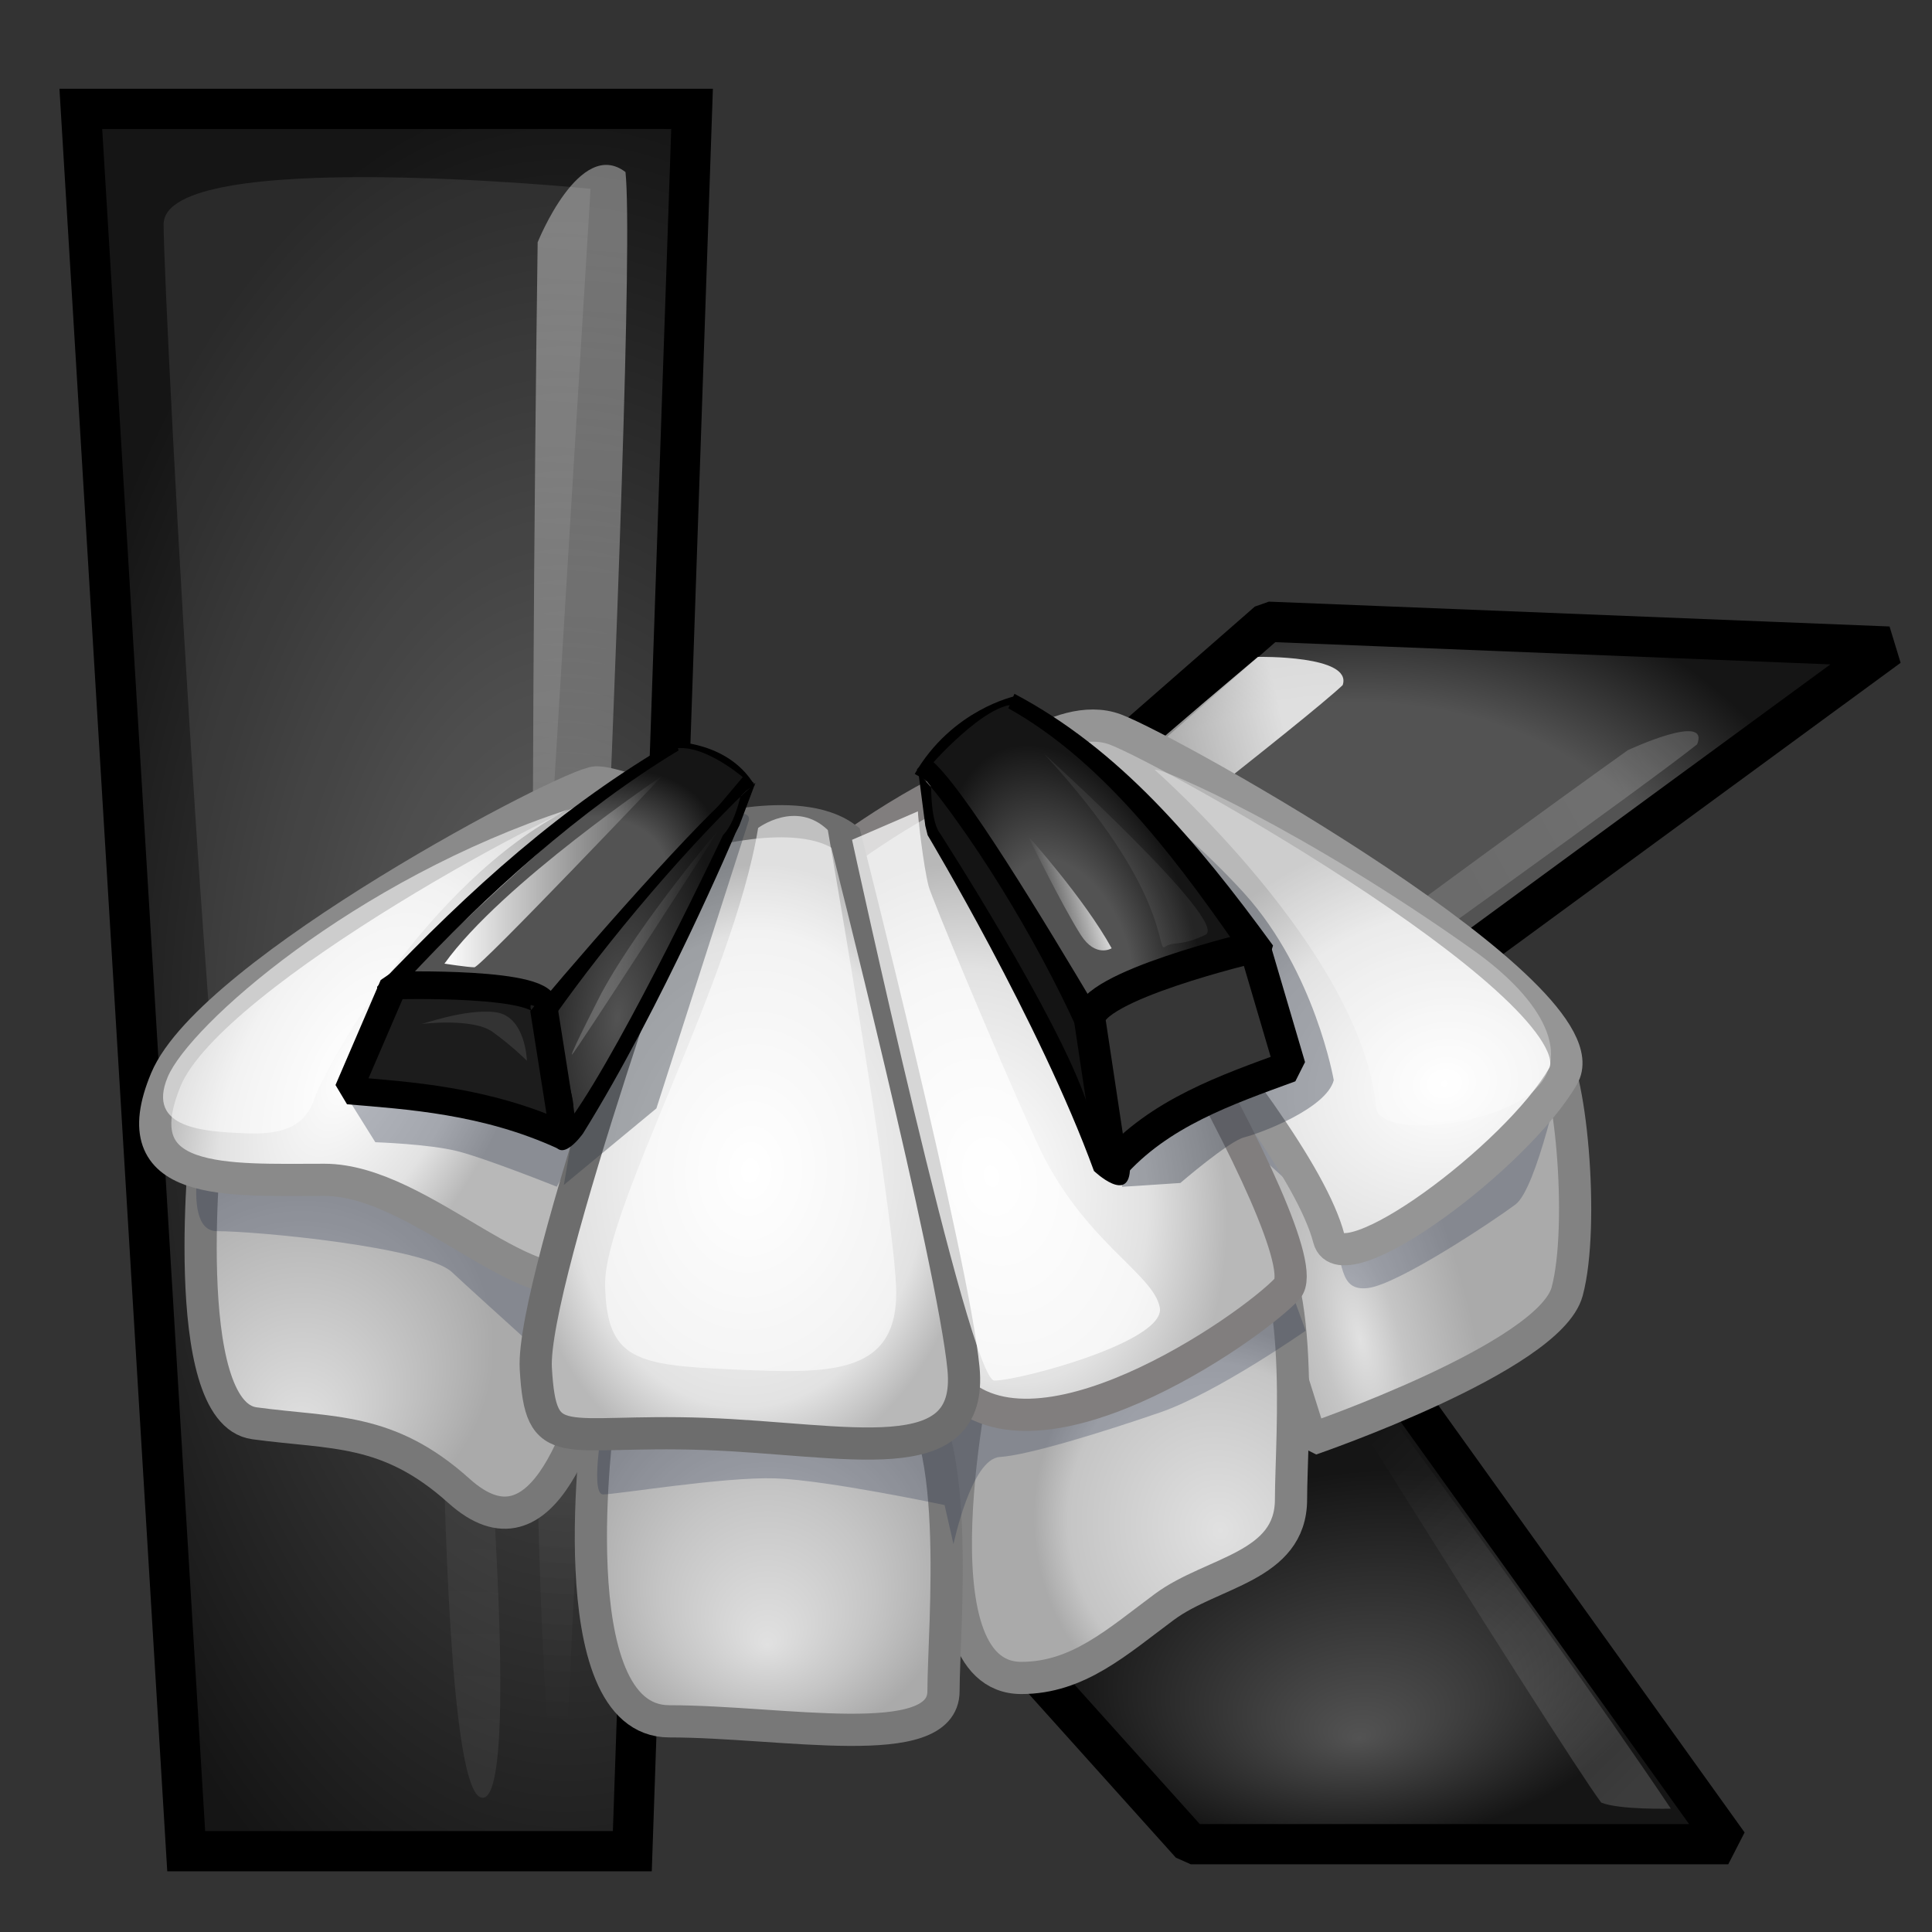 <?xml version="1.0" encoding="UTF-8" standalone="no"?>
<!-- Created with Inkscape (http://www.inkscape.org/) -->

<svg
   xmlns:dc="http://purl.org/dc/elements/1.1/"
   xmlns:cc="http://creativecommons.org/ns#"
   xmlns:rdf="http://www.w3.org/1999/02/22-rdf-syntax-ns#"
   xmlns:svg="http://www.w3.org/2000/svg"
   xmlns="http://www.w3.org/2000/svg"
   xmlns:xlink="http://www.w3.org/1999/xlink"
   xmlns:sodipodi="http://sodipodi.sourceforge.net/DTD/sodipodi-0.dtd"
   xmlns:inkscape="http://www.inkscape.org/namespaces/inkscape"
   id="svg2"
   version="1.1"
   inkscape:version="0.47pre4 "
   width="48"
   height="48"
   sodipodi:docname="svg-app-kmid2.svg"
   style="display:inline">
  <rect width="100%" height="100%" fill="#333333" stroke="none"/>
  <defs
     id="defs6">
    <linearGradient
       inkscape:collect="always"
       id="linearGradient4225">
      <stop
         style="stop-color:#202939;stop-opacity:1;"
         offset="0"
         id="stop4227" />
      <stop
         style="stop-color:#202939;stop-opacity:0;"
         offset="1"
         id="stop4229" />
    </linearGradient>
    <linearGradient
       inkscape:collect="always"
       id="linearGradient4133">
      <stop
         style="stop-color:#ffffff;stop-opacity:1"
         offset="0"
         id="stop4135" />
      <stop
         id="stop4141"
         offset="0.773"
         style="stop-color:#e2e2e2;stop-opacity:1;" />
      <stop
         style="stop-color:#b8b8b8;stop-opacity:1"
         offset="1"
         id="stop4137" />
    </linearGradient>
    <linearGradient
       id="linearGradient4074">
      <stop
         style="stop-color:#e1e1e1;stop-opacity:1"
         offset="0"
         id="stop4076" />
      <stop
         id="stop4078"
         offset="0.346"
         style="stop-color:#c5c5c5;stop-opacity:1;" />
      <stop
         style="stop-color:#aaaaaa;stop-opacity:1;"
         offset="1"
         id="stop4080" />
    </linearGradient>
    <linearGradient
       id="linearGradient4026">
      <stop
         style="stop-color:#e1e1e1;stop-opacity:1"
         offset="0"
         id="stop4028" />
      <stop
         id="stop4030"
         offset="0.554"
         style="stop-color:#c5c5c5;stop-opacity:1;" />
      <stop
         style="stop-color:#aaaaaa;stop-opacity:1;"
         offset="1"
         id="stop4032" />
    </linearGradient>
    <linearGradient
       id="linearGradient3978">
      <stop
         id="stop3980"
         offset="0"
         style="stop-color:#e1e1e1;stop-opacity:1" />
      <stop
         style="stop-color:#c5c5c5;stop-opacity:1;"
         offset="0.815"
         id="stop3982" />
      <stop
         id="stop3984"
         offset="1"
         style="stop-color:#aaaaaa;stop-opacity:1;" />
    </linearGradient>
    <linearGradient
       id="linearGradient3923">
      <stop
         style="stop-color:#e1e1e1;stop-opacity:1"
         offset="0"
         id="stop3925" />
      <stop
         id="stop3976"
         offset="0.5"
         style="stop-color:#c5c5c5;stop-opacity:1;" />
      <stop
         style="stop-color:#aaaaaa;stop-opacity:1;"
         offset="1"
         id="stop3927" />
    </linearGradient>
    <linearGradient
       id="linearGradient3693">
      <stop
         style="stop-color:#535353;stop-opacity:1"
         offset="0"
         id="stop3695" />
      <stop
         id="stop3697"
         offset="0.461"
         style="stop-color:#535353;stop-opacity:1;" />
      <stop
         style="stop-color:#151515;stop-opacity:1"
         offset="1"
         id="stop3699" />
    </linearGradient>
    <linearGradient
       id="linearGradient3673">
      <stop
         id="stop3675"
         offset="0"
         style="stop-color:#535353;stop-opacity:1" />
      <stop
         style="stop-color:#535353;stop-opacity:1;"
         offset="0.754"
         id="stop3677" />
      <stop
         id="stop3679"
         offset="1"
         style="stop-color:#151515;stop-opacity:1" />
    </linearGradient>
    <linearGradient
       inkscape:collect="always"
       id="linearGradient3610">
      <stop
         style="stop-color:#ffffff;stop-opacity:1;"
         offset="0"
         id="stop3612" />
      <stop
         style="stop-color:#ffffff;stop-opacity:0;"
         offset="1"
         id="stop3614" />
    </linearGradient>
    <linearGradient
       inkscape:collect="always"
       id="linearGradient3598">
      <stop
         style="stop-color:#535353;stop-opacity:1"
         offset="0"
         id="stop3600" />
      <stop
         style="stop-color:#151515;stop-opacity:1"
         offset="1"
         id="stop3602" />
    </linearGradient>
    <inkscape:perspective
       sodipodi:type="inkscape:persp3d"
       inkscape:vp_x="0 : 0.5 : 1"
       inkscape:vp_y="0 : 1000 : 0"
       inkscape:vp_z="1 : 0.5 : 1"
       inkscape:persp3d-origin="0.5 : 0.33333333 : 1"
       id="perspective10" />
    <radialGradient
       inkscape:collect="always"
       xlink:href="#linearGradient3598"
       id="radialGradient3606"
       cx="13.547"
       cy="24.749"
       fx="13.547"
       fy="24.749"
       r="8.093"
       gradientTransform="matrix(1.66,3.1941848e-4,-5.7118327e-4,2.968,-8.404,-47.227)"
       gradientUnits="userSpaceOnUse" />
    <linearGradient
       inkscape:collect="always"
       xlink:href="#linearGradient3610"
       id="linearGradient3616"
       x1="15.196"
       y1="5.627"
       x2="12.898"
       y2="42.764"
       gradientUnits="userSpaceOnUse" />
    <linearGradient
       inkscape:collect="always"
       xlink:href="#linearGradient3610"
       id="linearGradient3626"
       x1="12.06"
       y1="42.755"
       x2="12.677"
       y2="23.502"
       gradientUnits="userSpaceOnUse"
       gradientTransform="translate(0.37,0.864)" />
    <inkscape:perspective
       id="perspective3642"
       inkscape:persp3d-origin="0.5 : 0.33333333 : 1"
       inkscape:vp_z="1 : 0.5 : 1"
       inkscape:vp_y="0 : 1000 : 0"
       inkscape:vp_x="0 : 0.5 : 1"
       sodipodi:type="inkscape:persp3d" />
    <radialGradient
       inkscape:collect="always"
       xlink:href="#linearGradient3673"
       id="radialGradient3606-3"
       cx="22.977"
       cy="29.159"
       fx="22.977"
       fy="29.159"
       r="8.093"
       gradientTransform="matrix(-0.685,-1.336,1.638,-0.841,-0.084,82.306)"
       gradientUnits="userSpaceOnUse" />
    <linearGradient
       id="linearGradient3598-1">
      <stop
         style="stop-color:#535353;stop-opacity:1"
         offset="0"
         id="stop3600-6" />
      <stop
         id="stop3671"
         offset="0.5"
         style="stop-color:#535353;stop-opacity:1;" />
      <stop
         style="stop-color:#151515;stop-opacity:1"
         offset="1"
         id="stop3602-8" />
    </linearGradient>
    <radialGradient
       r="8.093"
       fy="27.035"
       fx="12.873"
       cy="27.035"
       cx="12.873"
       gradientTransform="matrix(1.288,-0.025,0.06,3.131,-6.53,-54.66)"
       gradientUnits="userSpaceOnUse"
       id="radialGradient3651"
       xlink:href="#linearGradient3598-1"
       inkscape:collect="always" />
    <linearGradient
       inkscape:collect="always"
       xlink:href="#linearGradient3610"
       id="linearGradient3683"
       gradientUnits="userSpaceOnUse"
       x1="15.196"
       y1="5.627"
       x2="12.898"
       y2="42.764"
       gradientTransform="matrix(0.24,0.331,-0.688,0.498,41.6,11.272)" />
    <linearGradient
       inkscape:collect="always"
       xlink:href="#linearGradient3610"
       id="linearGradient3687"
       gradientUnits="userSpaceOnUse"
       gradientTransform="matrix(0.189,0.306,-0.54,0.46,31.855,9.827)"
       x1="15.196"
       y1="5.627"
       x2="13.068"
       y2="18.251" />
    <radialGradient
       inkscape:collect="always"
       xlink:href="#linearGradient3598"
       id="radialGradient3691"
       gradientUnits="userSpaceOnUse"
       gradientTransform="matrix(-0.923,0.099,0.062,0.572,55.091,17.816)"
       cx="25.423"
       cy="36.472"
       fx="25.787"
       fy="39.907"
       r="8.093" />
    <linearGradient
       inkscape:collect="always"
       xlink:href="#linearGradient3610"
       id="linearGradient3703"
       gradientUnits="userSpaceOnUse"
       gradientTransform="matrix(-0.164,0.164,-0.288,-0.424,44.545,44.757)"
       x1="15.196"
       y1="5.627"
       x2="15.094"
       y2="27.397" />
    <radialGradient
       inkscape:collect="always"
       xlink:href="#linearGradient3598-1"
       id="radialGradient3714"
       cx="26.07"
       cy="23.572"
       fx="24.89"
       fy="24.514"
       r="4.733"
       gradientTransform="matrix(0.539,-0.258,0.406,0.917,3.054,8.124)"
       gradientUnits="userSpaceOnUse" />
    <inkscape:perspective
       id="perspective3739"
       inkscape:persp3d-origin="0.5 : 0.33333333 : 1"
       inkscape:vp_z="1 : 0.5 : 1"
       inkscape:vp_y="0 : 1000 : 0"
       inkscape:vp_x="0 : 0.5 : 1"
       sodipodi:type="inkscape:persp3d" />
    <radialGradient
       inkscape:collect="always"
       xlink:href="#linearGradient3673"
       id="radialGradient3770"
       gradientUnits="userSpaceOnUse"
       gradientTransform="matrix(-0.824,-0.172,-0.763,0.81,54.153,8.916)"
       cx="28.765"
       cy="23.521"
       fx="27.584"
       fy="24.462"
       r="4.733" />
    <radialGradient
       inkscape:collect="always"
       xlink:href="#linearGradient3598"
       id="radialGradient3778"
       cx="15.397"
       cy="24.489"
       fx="15.397"
       fy="24.489"
       r="2.486"
       gradientTransform="matrix(0.987,0.099,-0.247,2.323,6.194,-33.125)"
       gradientUnits="userSpaceOnUse" />
    <linearGradient
       inkscape:collect="always"
       xlink:href="#linearGradient3610"
       id="linearGradient3788"
       x1="11.062"
       y1="21.406"
       x2="16.531"
       y2="21.406"
       gradientUnits="userSpaceOnUse"
       gradientTransform="matrix(0.992,0,0,0.965,0.067,0.986)" />
    <linearGradient
       inkscape:collect="always"
       xlink:href="#linearGradient3610"
       id="linearGradient3792"
       gradientUnits="userSpaceOnUse"
       x1="11.062"
       y1="21.406"
       x2="16.531"
       y2="21.406"
       gradientTransform="matrix(0.293,0.081,-0.271,0.928,18.171,1.669)" />
    <linearGradient
       inkscape:collect="always"
       xlink:href="#linearGradient3610"
       id="linearGradient3798"
       gradientUnits="userSpaceOnUse"
       x1="11.062"
       y1="21.406"
       x2="16.531"
       y2="21.406"
       gradientTransform="matrix(-0.236,0.046,0.164,0.629,26.329,8.1)" />
    <inkscape:perspective
       id="perspective3816"
       inkscape:persp3d-origin="0.5 : 0.33333333 : 1"
       inkscape:vp_z="1 : 0.5 : 1"
       inkscape:vp_y="0 : 1000 : 0"
       inkscape:vp_x="0 : 0.5 : 1"
       sodipodi:type="inkscape:persp3d" />
    <inkscape:perspective
       id="perspective3837"
       inkscape:persp3d-origin="0.5 : 0.33333333 : 1"
       inkscape:vp_z="1 : 0.5 : 1"
       inkscape:vp_y="0 : 1000 : 0"
       inkscape:vp_x="0 : 0.5 : 1"
       sodipodi:type="inkscape:persp3d" />
    <inkscape:perspective
       id="perspective3860"
       inkscape:persp3d-origin="0.5 : 0.33333333 : 1"
       inkscape:vp_z="1 : 0.5 : 1"
       inkscape:vp_y="0 : 1000 : 0"
       inkscape:vp_x="0 : 0.5 : 1"
       sodipodi:type="inkscape:persp3d" />
    <inkscape:perspective
       id="perspective3887"
       inkscape:persp3d-origin="0.5 : 0.33333333 : 1"
       inkscape:vp_z="1 : 0.5 : 1"
       inkscape:vp_y="0 : 1000 : 0"
       inkscape:vp_x="0 : 0.5 : 1"
       sodipodi:type="inkscape:persp3d" />
    <inkscape:perspective
       id="perspective3908"
       inkscape:persp3d-origin="0.5 : 0.33333333 : 1"
       inkscape:vp_z="1 : 0.5 : 1"
       inkscape:vp_y="0 : 1000 : 0"
       inkscape:vp_x="0 : 0.5 : 1"
       sodipodi:type="inkscape:persp3d" />
    <radialGradient
       inkscape:collect="always"
       xlink:href="#linearGradient4026"
       id="radialGradient3929"
       cx="19.062"
       cy="38.682"
       fx="19.062"
       fy="40.901"
       r="4.782"
       gradientTransform="matrix(1,-2.6706727e-7,2.6214905e-7,0.982,-9.1586067e-6,0.712)"
       gradientUnits="userSpaceOnUse" />
    <radialGradient
       inkscape:collect="always"
       xlink:href="#linearGradient3978"
       id="radialGradient3974"
       cx="29.925"
       cy="37.854"
       fx="29.925"
       fy="37.854"
       r="4.589"
       gradientTransform="matrix(0.957,-0.291,0.327,1.075,-10.698,6.041)"
       gradientUnits="userSpaceOnUse" />
    <inkscape:perspective
       id="perspective3994"
       inkscape:persp3d-origin="0.5 : 0.33333333 : 1"
       inkscape:vp_z="1 : 0.5 : 1"
       inkscape:vp_y="0 : 1000 : 0"
       inkscape:vp_x="0 : 0.5 : 1"
       sodipodi:type="inkscape:persp3d" />
    <radialGradient
       inkscape:collect="always"
       xlink:href="#linearGradient3923-8"
       id="radialGradient3929-9"
       cx="7.499"
       cy="33.334"
       fx="7.499"
       fy="35.552"
       r="4.782"
       gradientTransform="matrix(1,-1.0280416e-7,1.0091095e-7,0.982,-3.9034776e-6,0.712)"
       gradientUnits="userSpaceOnUse" />
    <linearGradient
       id="linearGradient3923-8">
      <stop
         style="stop-color:#e1e1e1;stop-opacity:1"
         offset="0"
         id="stop3925-3" />
      <stop
         id="stop3976-8"
         offset="0.5"
         style="stop-color:#c5c5c5;stop-opacity:1;" />
      <stop
         style="stop-color:#aaaaaa;stop-opacity:1;"
         offset="1"
         id="stop3927-6" />
    </linearGradient>
    <radialGradient
       r="4.782"
       fy="40.901"
       fx="19.062"
       cy="38.682"
       cx="19.062"
       gradientTransform="matrix(1,-1.0280416e-7,1.0091095e-7,0.982,-14.28,-33.276)"
       gradientUnits="userSpaceOnUse"
       id="radialGradient4004"
       xlink:href="#linearGradient3923-8"
       inkscape:collect="always" />
    <inkscape:perspective
       id="perspective4042"
       inkscape:persp3d-origin="0.5 : 0.33333333 : 1"
       inkscape:vp_z="1 : 0.5 : 1"
       inkscape:vp_y="0 : 1000 : 0"
       inkscape:vp_x="0 : 0.5 : 1"
       sodipodi:type="inkscape:persp3d" />
    <radialGradient
       inkscape:collect="always"
       xlink:href="#linearGradient4074"
       id="radialGradient3974-8"
       cx="33.456"
       cy="34.991"
       fx="33.456"
       fy="34.991"
       r="4.589"
       gradientTransform="matrix(0.598,-0.146,0.415,1.702,-0.731,-21.385)"
       gradientUnits="userSpaceOnUse" />
    <linearGradient
       id="linearGradient3978-6">
      <stop
         id="stop3980-6"
         offset="0"
         style="stop-color:#e1e1e1;stop-opacity:1" />
      <stop
         style="stop-color:#c5c5c5;stop-opacity:1;"
         offset="0.815"
         id="stop3982-2" />
      <stop
         id="stop3984-3"
         offset="1"
         style="stop-color:#aaaaaa;stop-opacity:1;" />
    </linearGradient>
    <radialGradient
       r="4.589"
       fy="37.854"
       fx="29.925"
       cy="37.854"
       cx="29.925"
       gradientTransform="matrix(0.957,-0.291,0.327,1.075,-34.046,-23.701)"
       gradientUnits="userSpaceOnUse"
       id="radialGradient4052"
       xlink:href="#linearGradient3978-6"
       inkscape:collect="always" />
    <inkscape:perspective
       id="perspective4102"
       inkscape:persp3d-origin="0.5 : 0.33333333 : 1"
       inkscape:vp_z="1 : 0.5 : 1"
       inkscape:vp_y="0 : 1000 : 0"
       inkscape:vp_x="0 : 0.5 : 1"
       sodipodi:type="inkscape:persp3d" />
    <inkscape:perspective
       id="perspective4102-8"
       inkscape:persp3d-origin="0.5 : 0.33333333 : 1"
       inkscape:vp_z="1 : 0.5 : 1"
       inkscape:vp_y="0 : 1000 : 0"
       inkscape:vp_x="0 : 0.5 : 1"
       sodipodi:type="inkscape:persp3d" />
    <inkscape:perspective
       id="perspective4102-7"
       inkscape:persp3d-origin="0.5 : 0.33333333 : 1"
       inkscape:vp_z="1 : 0.5 : 1"
       inkscape:vp_y="0 : 1000 : 0"
       inkscape:vp_x="0 : 0.5 : 1"
       sodipodi:type="inkscape:persp3d" />
    <radialGradient
       inkscape:collect="always"
       xlink:href="#linearGradient4133"
       id="radialGradient4139"
       cx="18.693"
       cy="28.947"
       fx="18.693"
       fy="28.947"
       r="5.721"
       gradientTransform="matrix(0.998,0.057,-0.076,1.328,2.182,-10.423)"
       gradientUnits="userSpaceOnUse" />
    <inkscape:perspective
       id="perspective4153"
       inkscape:persp3d-origin="0.5 : 0.33333333 : 1"
       inkscape:vp_z="1 : 0.5 : 1"
       inkscape:vp_y="0 : 1000 : 0"
       inkscape:vp_x="0 : 0.5 : 1"
       sodipodi:type="inkscape:persp3d" />
    <radialGradient
       inkscape:collect="always"
       xlink:href="#linearGradient4133-2"
       id="radialGradient4139-0"
       cx="8.665"
       cy="27.485"
       fx="8.665"
       fy="27.485"
       r="5.721"
       gradientTransform="matrix(0.604,0.32,-0.623,1.176,20.611,-8.505)"
       gradientUnits="userSpaceOnUse" />
    <linearGradient
       inkscape:collect="always"
       id="linearGradient4133-2">
      <stop
         style="stop-color:#ffffff;stop-opacity:1"
         offset="0"
         id="stop4135-0" />
      <stop
         id="stop4141-8"
         offset="0.662"
         style="stop-color:#e2e2e2;stop-opacity:1;" />
      <stop
         style="stop-color:#b8b8b8;stop-opacity:1"
         offset="1"
         id="stop4137-9" />
    </linearGradient>
    <radialGradient
       r="5.721"
       fy="28.947"
       fx="18.693"
       cy="28.947"
       cx="18.693"
       gradientTransform="matrix(0.998,0.057,-0.076,1.328,-10.727,-30.426)"
       gradientUnits="userSpaceOnUse"
       id="radialGradient4163"
       xlink:href="#linearGradient4133-2"
       inkscape:collect="always" />
    <inkscape:perspective
       id="perspective4153-8"
       inkscape:persp3d-origin="0.5 : 0.33333333 : 1"
       inkscape:vp_z="1 : 0.5 : 1"
       inkscape:vp_y="0 : 1000 : 0"
       inkscape:vp_x="0 : 0.5 : 1"
       sodipodi:type="inkscape:persp3d" />
    <radialGradient
       inkscape:collect="always"
       xlink:href="#linearGradient4133-0"
       id="radialGradient4139-2"
       cx="24.69"
       cy="28.782"
       fx="24.69"
       fy="28.782"
       r="5.721"
       gradientTransform="matrix(0.973,-0.23,0.317,1.339,-8.515,-3.634)"
       gradientUnits="userSpaceOnUse" />
    <linearGradient
       inkscape:collect="always"
       id="linearGradient4133-0">
      <stop
         style="stop-color:#ffffff;stop-opacity:1"
         offset="0"
         id="stop4135-5" />
      <stop
         id="stop4141-5"
         offset="0.662"
         style="stop-color:#e2e2e2;stop-opacity:1;" />
      <stop
         style="stop-color:#b8b8b8;stop-opacity:1"
         offset="1"
         id="stop4137-2" />
    </linearGradient>
    <radialGradient
       r="5.721"
       fy="28.947"
       fx="18.693"
       cy="28.947"
       cx="18.693"
       gradientTransform="matrix(0.998,0.057,-0.076,1.328,-10.727,-30.426)"
       gradientUnits="userSpaceOnUse"
       id="radialGradient4163-7"
       xlink:href="#linearGradient4133-0"
       inkscape:collect="always" />
    <radialGradient
       inkscape:collect="always"
       xlink:href="#linearGradient4133-0"
       id="radialGradient4211"
       cx="35.849"
       cy="27.42"
       fx="35.849"
       fy="27.42"
       r="7.661"
       gradientTransform="matrix(0.98,-0.197,0.163,0.812,-3.714,11.719)"
       gradientUnits="userSpaceOnUse" />
    <linearGradient
       inkscape:collect="always"
       xlink:href="#linearGradient4225"
       id="linearGradient4231"
       x1="30.671"
       y1="24.732"
       x2="25.235"
       y2="18.743"
       gradientUnits="userSpaceOnUse"
       gradientTransform="matrix(0.892,0,0.138,1.07,-0.467,-2.153)" />
  </defs>
  <sodipodi:namedview
     pagecolor="#ffffff"
     bordercolor="#666666"
     borderopacity="1"
     objecttolerance="10"
     gridtolerance="10"
     guidetolerance="10"
     inkscape:pageopacity="0"
     inkscape:pageshadow="2"
     inkscape:window-width="1280"
     inkscape:window-height="964"
     id="namedview4"
     showgrid="false"
     inkscape:zoom="5.6568543"
     inkscape:cx="-34.410033"
     inkscape:cy="22.377527"
     inkscape:window-x="-4"
     inkscape:window-y="30"
     inkscape:window-maximized="1"
     inkscape:current-layer="layer3"
     showguides="true"
     inkscape:guide-bbox="true" />
  <g
     inkscape:groupmode="layer"
     id="layer2"
     inkscape:label="Layer1"
     style="display:inline">
    <path
       sodipodi:nodetypes="ccccc"
       id="path3689"
       d="m 19.549,34.647 10.036,11.171 13.353,0 -13.265,-18.502 -10.124,7.331 z"
       style="color:#000000;fill:url(#radialGradient3691);fill-opacity:1;fill-rule:nonzero;stroke:#000000;stroke-width:1px;stroke-linecap:butt;stroke-linejoin:bevel;stroke-miterlimit:4;stroke-opacity:1;stroke-dasharray:none;stroke-dashoffset:0;marker:none;visibility:visible;display:inline;overflow:visible;enable-background:accumulate" />
    <path
       style="opacity:0.168;fill:url(#linearGradient3703);fill-opacity:1;stroke:none"
       d="m 39.781,44.784 c -1.012,-1.349 -9.972,-15.738 -9.972,-15.738 0.158,-0.157 8.21,10.677 11.703,15.89 0,0 -1.294,0.032 -1.731,-0.152 z"
       id="path3701"
       sodipodi:nodetypes="cccc" />
    <path
       style="color:#000000;fill:url(#radialGradient3606-3);fill-opacity:1;fill-rule:nonzero;stroke:#000000;stroke-width:1px;stroke-linecap:butt;stroke-linejoin:bevel;stroke-miterlimit:4;stroke-opacity:1;stroke-dasharray:none;stroke-dashoffset:0;marker:none;visibility:visible;display:inline;overflow:visible;enable-background:accumulate"
       d="M 16.233,28.8 31.505,15.447 46.925,16.064 15.971,38.749 16.233,28.8 z"
       id="path3632"
       sodipodi:nodetypes="ccccc" />
    <path
       sodipodi:nodetypes="cccc"
       id="path3681"
       d="m 42.165,18.492 c -2.197,1.769 -26.429,18.981 -26.429,18.981 -0.231,-0.318 16.254,-12.793 24.705,-18.834 0,0 2.052,-0.958 1.724,-0.147 z"
       style="opacity:0.173;fill:url(#linearGradient3683);fill-opacity:1;stroke:none" />
    <path
       style="opacity:0.817;fill:url(#linearGradient3687);fill-opacity:1;stroke:none"
       d="M 33.357,17.023 C 31.632,18.656 11.539,34.018 11.539,34.018 11.357,33.724 24.614,21.897 31.253,16.32 c 0,0 2.362,-0.046 2.105,0.703 z"
       id="path3685"
       sodipodi:nodetypes="cccc" />
    <path
       style="fill:url(#radialGradient3606);fill-opacity:1;stroke:#000000;stroke-width:1px;stroke-linecap:butt;stroke-linejoin:miter;stroke-opacity:1"
       d="m 17.193,2.705 -15.185,0 2.618,43.287 11.084,0 1.484,-43.287 z"
       id="path3594" />
    <path
       style="color:#000000;fill:#ffffff;fill-opacity:0.093;fill-rule:nonzero;stroke:none;stroke-width:0.8;marker:none;visibility:visible;display:inline;overflow:visible;enable-background:accumulate"
       d="m 14.672,4.69 c 0,0 -10.607,-1.061 -10.607,0.884 0,1.945 1.414,28.815 2.298,28.815 0.884,0 6.541,-0.707 6.541,-0.707 L 14.672,4.69 z"
       id="path4131" />
    <path
       style="opacity:0.385;fill:url(#linearGradient3616);fill-opacity:1;stroke:none"
       d="m 15.54,4.274 c 0.349,3.316 -1.541,40.615 -1.541,40.615 -0.96,0 -0.81,-26.638 -0.641,-38.869 0,0 1.047,-2.618 2.182,-1.745 z"
       id="path3608"
       sodipodi:nodetypes="cccc" />
    <path
       style="opacity:0.072;fill:url(#linearGradient3626);fill-opacity:1;stroke:none"
       d="m 11.002,23.195 c 0,0 -0.394,21.478 0.989,21.471 1.383,-0.007 -0.937,-21.153 -0.989,-21.471 z"
       id="path3618" />
  </g>
  <g
     inkscape:groupmode="layer"
     id="layer3"
     inkscape:label="Layer2">
    <path
       style="color:#000000;fill:url(#radialGradient3929-9);fill-opacity:1;fill-rule:nonzero;stroke:#787878;stroke-width:0.8;stroke-linecap:butt;stroke-linejoin:bevel;stroke-miterlimit:4;stroke-opacity:1;stroke-dasharray:none;stroke-dashoffset:0;marker:none;visibility:visible;display:inline;overflow:visible;enable-background:accumulate"
       d="m 5.127,28.157 c 0,0 -0.751,6.938 1.193,7.204 1.945,0.265 3.316,0.09 5.082,1.679 2.137,1.922 3.138,-1.724 3.712,-3.845 0.575,-2.121 -0.619,-7.601 -9.988,-5.038 z"
       id="path3842"
       sodipodi:nodetypes="csssc" />
    <path
       style="color:#000000;fill:url(#radialGradient3974-8);fill-opacity:1;fill-rule:nonzero;stroke:#828282;stroke-width:0.8;stroke-linecap:butt;stroke-linejoin:bevel;stroke-miterlimit:4;stroke-opacity:1;stroke-dasharray:none;stroke-dashoffset:0;marker:none;visibility:visible;display:inline;overflow:visible;enable-background:accumulate"
       d="m 30.008,27.626 2.563,8.132 c 0,0 5.922,-2.033 6.364,-3.668 0.442,-1.635 0.088,-5.657 -0.486,-6.099 -0.575,-0.442 -5.436,-3.094 -5.436,-3.094 l -3.005,4.729 z"
       id="path3913"
       sodipodi:nodetypes="ccsscc" />
    <path
       sodipodi:nodetypes="cssssc"
       id="path3875"
       d="m 24.25,33.938 c 0,0 -1.688,7.75 1.125,7.75 1.406,0 2.375,-0.891 3.555,-1.766 1.18,-0.875 3.145,-0.984 3.145,-2.672 0,-1.562 0.43,-6.206 -1.195,-6.956 C 28.581,29.234 24.188,34.062 24.25,33.938 z"
       style="color:#000000;fill:url(#radialGradient3974);fill-opacity:1;fill-rule:nonzero;stroke:#828282;stroke-width:0.8;stroke-linecap:butt;stroke-linejoin:bevel;stroke-miterlimit:4;stroke-opacity:1;stroke-dasharray:none;stroke-dashoffset:0;marker:none;visibility:visible;display:inline;overflow:visible;enable-background:accumulate" />
    <path
       style="color:#000000;fill:url(#radialGradient3929);fill-opacity:1;fill-rule:nonzero;stroke:#787878;stroke-width:0.8;stroke-linecap:butt;stroke-linejoin:bevel;stroke-miterlimit:4;stroke-opacity:1;stroke-dasharray:none;stroke-dashoffset:0;marker:none;visibility:visible;display:inline;overflow:visible;enable-background:accumulate"
       d="m 14.875,35.188 c 0,0 -1.058,7.578 1.754,7.578 2.812,0 6.812,0.812 6.812,-0.75 0,-1.562 0.518,-6.913 -1.107,-7.663 C 20.037,33.292 14.812,35.312 14.875,35.188 z"
       id="path3804"
       sodipodi:nodetypes="csssc" />
    <path
       style="color:#000000;fill:#192547;fill-opacity:0.25;fill-rule:nonzero;stroke:none;stroke-width:0.8;marker:none;visibility:visible;display:inline;overflow:visible;enable-background:accumulate"
       d="m 5.171,27.715 c 0,0 -0.795,2.873 0.221,2.873 1.016,0 5.171,0.398 5.834,1.016 0.663,0.619 3.801,3.447 3.801,3.447 0,0 -0.398,2.077 -0.044,2.077 0.354,0 3.005,-0.442 4.287,-0.398 1.282,0.044 4.198,0.663 4.198,0.663 l 0.221,0.972 c 0,0 0.442,-2.121 1.149,-2.166 0.707,-0.044 2.563,-0.619 3.977,-1.105 1.414,-0.486 3.624,-2.033 3.624,-2.033 L 30.671,28.201 c 0,0 2.033,1.635 2.386,2.386 0.354,0.751 0.177,1.503 0.928,1.414 0.751,-0.088 3.138,-1.679 3.668,-2.077 0.53,-0.398 1.149,-3.315 1.149,-3.315 l -1.414,-1.503 -8.75,0.663 -23.467,1.945 z"
       id="path4082" />
    <path
       style="color:#000000;fill:url(#radialGradient4211);fill-opacity:1;fill-rule:nonzero;stroke:#959595;stroke-width:0.8;stroke-linecap:butt;stroke-linejoin:miter;stroke-miterlimit:4;stroke-opacity:1;stroke-dasharray:none;stroke-dashoffset:0;marker:none;visibility:visible;display:inline;overflow:visible;enable-background:accumulate"
       d="m 24.395,19.406 c 0,0 1.9,-1.812 3.315,-1.282 1.414,0.53 12.271,6.629 11.122,8.618 -1.149,1.989 -5.505,5.235 -5.815,4.036 -0.818,-3.165 -8.621,-11.328 -8.621,-11.373 z"
       id="path3877"
       sodipodi:nodetypes="csssc" />
    <path
       style="color:#000000;fill:url(#radialGradient4139-2);fill-opacity:1;fill-rule:nonzero;stroke:#817e7e;stroke-width:0.8;stroke-linecap:butt;stroke-linejoin:miter;stroke-miterlimit:4;stroke-opacity:1;stroke-dasharray:none;stroke-dashoffset:0;marker:none;visibility:visible;display:inline;overflow:visible;enable-background:accumulate"
       d="m 20.938,21.188 c 0,0 3.062,-2.25 4.062,-1.938 1,0.312 7.916,11.77 6.979,12.77 -0.938,1 -6.416,4.793 -8.416,2.293 -2,-2.5 -2.625,-13 -2.625,-13.125 z"
       id="path3865"
       sodipodi:nodetypes="csssc" />
    <path
       style="opacity:0.365;color:#000000;fill:url(#linearGradient4231);fill-opacity:1;fill-rule:nonzero;stroke:none;stroke-width:0.8;marker:none;visibility:visible;display:inline;overflow:visible;enable-background:accumulate"
       d="m 27.878,29.486 1.447,-0.095 c 0,0 1.207,-1.04 1.589,-1.135 0.382,-0.095 2.038,-0.709 2.223,-1.419 0,0 -0.467,-2.695 -2.216,-4.634 -1.749,-1.939 -4.934,-4.303 -4.934,-4.303 l 1.892,11.585 z"
       id="path4223"
       sodipodi:nodetypes="ccscscc" />
    <path
       style="color:#000000;fill:url(#radialGradient4139-0);fill-opacity:1;fill-rule:nonzero;stroke:#8a8a8a;stroke-width:0.8;stroke-linecap:butt;stroke-linejoin:miter;stroke-miterlimit:4;stroke-opacity:1;stroke-dasharray:none;stroke-dashoffset:0;marker:none;visibility:visible;display:inline;overflow:visible;enable-background:accumulate"
       d="m 17.125,20.25 c 0,0 -1.688,-0.812 -2.312,-0.812 -0.625,0 -9.562,4.688 -10.688,7.375 -1.125,2.688 1.5,2.5 3.938,2.5 2.438,0 5.25,3.375 6.75,2.25 0.673,-0.505 2.375,-11.25 2.312,-11.312 z"
       id="path3806"
       sodipodi:nodetypes="cssssc" />
    <path
       style="color:#000000;fill:#464f60;fill-opacity:0.401;fill-rule:nonzero;stroke:none;stroke-width:0.8;marker:none;visibility:visible;display:inline;overflow:visible;enable-background:accumulate"
       d="m 8.662,27.317 0.663,1.061 c 0,0 1.326,0.044 2.033,0.221 0.707,0.177 2.475,0.884 2.475,0.884 l 1.016,-1.856 c 0,0 -5.347,-0.84 -6.187,-0.309 z"
       id="path4219"
       sodipodi:nodetypes="ccsccc" />
    <path
       style="color:#000000;fill:#ffffff;fill-opacity:0.57;fill-rule:nonzero;stroke:none;stroke-width:0.8;marker:none;visibility:visible;display:inline;overflow:visible;enable-background:accumulate"
       d="m 14.122,20.111 c -5.344,1.75 -9.427,5.372 -9.958,6.653 -0.53,1.282 0.918,1.349 1.934,1.393 1.016,0.044 1.503,-0.221 1.724,-0.884 0.221,-0.663 2.732,-5.331 6.3,-7.162 z"
       id="path4217"
       sodipodi:nodetypes="csssc" />
    <path
       style="color:#000000;fill:url(#radialGradient4139);fill-opacity:1;fill-rule:nonzero;stroke:#6d6d6d;stroke-width:0.8;stroke-opacity:1;marker:none;visibility:visible;display:inline;overflow:visible;enable-background:accumulate"
       d="m 17.169,20.753 c 0,0 -3.982,11.059 -3.857,13.247 0.125,2.188 0.625,1.5 4.188,1.625 3.562,0.125 6.688,1 6.438,-1.625 -0.25,-2.625 -2.933,-13.188 -2.933,-13.188 -1.193,-0.884 -3.835,-0.059 -3.835,-0.059 z"
       id="path3802"
       sodipodi:nodetypes="cssscc" />
    <path
       style="color:#000000;fill:#353c48;fill-opacity:0.401;fill-rule:nonzero;stroke:none;stroke-width:0.8;marker:none;visibility:visible;display:inline;overflow:visible;enable-background:accumulate"
       d="m 14.01,29.438 2.298,-1.9 2.298,-7.159 c 0.055,-0.287 -0.575,-0.133 -0.575,-0.133 l -3.624,6.85 -0.398,2.342 z"
       id="path4221"
       sodipodi:nodetypes="cccccc" />
    <path
       sodipodi:nodetypes="cssscc"
       id="path4143"
       d="m 18.835,20.571 c -0.625,3.812 -3.836,9.479 -3.801,11.354 0.035,1.875 0.789,1.993 3.209,2.1 2.42,0.107 4.128,0.15 4.018,-2.1 -0.11,-2.25 -1.694,-11.303 -1.694,-11.303 -0.791,-0.758 -1.732,-0.051 -1.732,-0.051 z"
       style="color:#000000;fill:#ffffff;fill-opacity:0.57;fill-rule:nonzero;stroke:none;stroke-width:0.8;marker:none;visibility:visible;display:inline;overflow:visible;enable-background:accumulate" />
    <path
       style="color:#000000;fill:#141414;fill-opacity:1;fill-rule:nonzero;stroke:none;stroke-width:1px;marker:none;visibility:visible;display:inline;overflow:visible;enable-background:accumulate"
       d="m 27.623,28.858 -4.487,-8.392 c 0,0 -0.093,-1.371 0.117,-1.254 0,0 2.091,0.97 3.273,4.714 1.181,3.745 1.126,4.614 1.098,4.932 z"
       id="path3729"
       sodipodi:nodetypes="cccsc" />
    <path
       style="color:#000000;fill:#191919;fill-opacity:1;fill-rule:nonzero;stroke:#000000;stroke-width:1.09px;stroke-linecap:butt;stroke-linejoin:bevel;stroke-miterlimit:4;stroke-opacity:1;stroke-dasharray:none;stroke-dashoffset:0;marker:none;visibility:visible;display:inline;overflow:visible;enable-background:accumulate"
       d="m 25.365,17.821 c 0,0 -1.357,0.283 -2.168,1.68"
       id="path3718"
       sodipodi:nodetypes="cc" />
    <path
       style="font-size:medium;font-style:normal;font-variant:normal;font-weight:normal;font-stretch:normal;text-indent:0;text-align:start;text-decoration:none;line-height:normal;letter-spacing:normal;word-spacing:normal;text-transform:none;direction:ltr;block-progression:tb;writing-mode:lr-tb;text-anchor:start;color:#000000;fill:#000000;fill-opacity:1;fill-rule:nonzero;stroke:none;stroke-width:1px;marker:none;visibility:visible;display:inline;overflow:visible;enable-background:accumulate;font-family:Bitstream Vera Sans;-inkscape-font-specification:Bitstream Vera Sans"
       d="m 22.82,19.212 0.169,1.304 0.058,0.234 c 0,0 2.792,4.664 4.132,8.342 0,0 0.891,0.853 0.896,-0.084 0.016,-0.173 0.045,-0.602 -0.093,-1.371 -0.138,-0.769 -0.426,-1.922 -1.022,-3.812 l -4.138,-4.614 z m 0.318,-0.234 c 0.609,0.646 3.516,4.09 4.077,5.868 0.287,0.91 -0.372,1.945 -0.216,2.539 -0.725,-2.157 -3.637,-6.668 -3.637,-6.668 -0.316,-0.399 -0.209,-1.688 -0.225,-1.739 z"
       id="path3752"
       sodipodi:nodetypes="cccccscccsccc" />
    <path
       style="color:#000000;fill:url(#radialGradient3714);fill-opacity:1;fill-rule:nonzero;stroke:none;stroke-width:1px;marker:none;visibility:visible;display:inline;overflow:visible;enable-background:accumulate"
       d="m 25.402,17.549 c -0.682,-0.335 -2.211,1.391 -2.211,1.391 0,0 3.392,5.612 3.734,6.453 1.277,0.192 3.08,-1.063 4.086,-2.108 0,0 -4.615,-5.269 -5.61,-5.736 z"
       sodipodi:nodetypes="ccccc"
       id="path137" />
    <path
       style="font-size:medium;font-style:normal;font-variant:normal;font-weight:normal;font-stretch:normal;text-indent:0;text-align:start;text-decoration:none;line-height:normal;letter-spacing:normal;word-spacing:normal;text-transform:none;direction:ltr;block-progression:tb;writing-mode:lr-tb;text-anchor:start;color:#000000;fill:#000000;fill-opacity:1;fill-rule:nonzero;stroke:none;stroke-width:1px;marker:none;visibility:visible;display:inline;overflow:visible;enable-background:accumulate;font-family:Bitstream Vera Sans;-inkscape-font-specification:Bitstream Vera Sans"
       d="m 25.203,17.238 -0.151,0.359 c 2.25,1.262 3.982,3.494 5.56,5.752 -0.288,0.097 -0.699,0.348 -1.35,0.61 -0.865,0.347 -1.461,0.799 -1.818,1.037 -0.121,0.081 -0.145,0.083 -0.182,0.1 -1.285,-2.156 -3.367,-5.629 -4.162,-6.239 l -0.321,0.254 c 1.7,2.026 3.265,4.807 4.102,6.721 0.141,0.134 0.268,0.397 0.416,0.4 0.295,0.007 0.456,-0.13 0.663,-0.267 0.414,-0.276 0.919,-0.697 1.683,-1.003 0.809,-0.325 1.268,-0.491 1.516,-0.568 0.111,-0.035 0.178,-0.058 0.214,-0.067 l 0.255,-0.836 c -1.905,-2.612 -3.817,-4.874 -6.425,-6.254 z"
       id="path3706"
       sodipodi:nodetypes="cccssccccssssccc" />
    <path
       style="color:#000000;fill:#363636;fill-opacity:1;fill-rule:nonzero;stroke:#000000;stroke-width:0.782;stroke-linecap:butt;stroke-linejoin:bevel;stroke-miterlimit:4;stroke-opacity:1;stroke-dasharray:none;stroke-dashoffset:0;marker:none;visibility:visible;display:inline;overflow:visible;enable-background:accumulate"
       d="m 27.076,25.346 0.549,3.642 c 1.171,-1.341 2.852,-1.914 4.423,-2.49 l -0.875,-2.971 c 0,0 -4.167,0.98 -4.097,1.82 z"
       id="path3716"
       sodipodi:nodetypes="ccccc" />
    <path
       sodipodi:nodetypes="cccsc"
       id="path3758"
       d="m 14.382,27.921 3.852,-7.421 c 0,0 0.338,-1.101 0.11,-0.964 0,0 -2.235,1.209 -4.072,4.413 -1.837,3.204 0.139,3.728 0.11,3.972 z"
       style="color:#000000;fill:url(#radialGradient3778);fill-opacity:1;fill-rule:nonzero;stroke:none;stroke-width:1px;marker:none;visibility:visible;display:inline;overflow:visible;enable-background:accumulate" />
    <path
       sodipodi:nodetypes="cc"
       id="path3760"
       d="m 16.511,18.887 c 0,0 1.287,-0.065 1.835,0.865"
       style="color:#000000;fill:#191919;fill-opacity:1;fill-rule:nonzero;stroke:#000000;stroke-width:0.937px;stroke-linecap:butt;stroke-linejoin:bevel;stroke-miterlimit:4;stroke-opacity:1;stroke-dasharray:none;stroke-dashoffset:0;marker:none;visibility:visible;display:inline;overflow:visible;enable-background:accumulate" />
    <path
       sodipodi:nodetypes="cccczccccccccc"
       id="path3762"
       d="m 18.77,19.444 -0.4,1.064 -0.099,0.197 c 0,0 -1.806,4.272 -3.787,7.457 0,0 -0.717,1.023 -0.79,-0.147 -0.073,-1.17 -0.773,-2.234 0.17,-4.053 l 4.907,-4.518 2e-5,0 z m -0.272,-0.117 c -0.716,0.639 -3.735,4.033 -4.607,5.554 -0.446,0.778 0.575,2.375 0.315,2.877 1.334,-1.885 3.758,-7.011 3.758,-7.011 0.383,-0.382 0.509,-1.376 0.534,-1.419 l -2.5e-5,0 z"
       style="font-size:medium;font-style:normal;font-variant:normal;font-weight:normal;font-stretch:normal;text-indent:0;text-align:start;text-decoration:none;line-height:normal;letter-spacing:normal;word-spacing:normal;text-transform:none;direction:ltr;block-progression:tb;writing-mode:lr-tb;text-anchor:start;color:#000000;fill:#000000;fill-opacity:1;fill-rule:nonzero;stroke:none;stroke-width:1px;marker:none;visibility:visible;display:inline;overflow:visible;enable-background:accumulate;font-family:Bitstream Vera Sans;-inkscape-font-specification:Bitstream Vera Sans" />
    <path
       sodipodi:nodetypes="ccccc"
       id="path3764"
       d="m 16.524,18.68 c 0.732,-0.409 1.929,0.628 1.929,0.628 0,0 -4.351,5.147 -4.839,5.882 -1.293,0.422 -2.845,-0.185 -3.649,-0.795 0,0 4.26,-4.245 6.559,-5.715 z"
       style="color:#000000;fill:url(#radialGradient3770);fill-opacity:1;fill-rule:nonzero;stroke:none;stroke-width:1px;marker:none;visibility:visible;display:inline;overflow:visible;enable-background:accumulate" />
    <path
       sodipodi:nodetypes="cccssccccsssscccc"
       id="path3766"
       d="m 16.776,18.393 0.084,0.251 c -2.444,1.473 -4.802,3.601 -6.763,5.717 0.267,0.015 0.876,0.127 1.471,0.194 0.79,0.09 1.297,0.32 1.606,0.432 0.105,0.038 0.128,0.035 0.162,0.04 1.653,-1.973 4.539,-5.22 5.244,-5.628 0,0 0.215,0.033 0.127,0.088 -2.039,1.959 -3.96,4.352 -5.128,6.04 -0.163,0.136 -0.335,0.37 -0.482,0.404 -0.292,0.068 -0.426,-0.005 -0.605,-0.07 C 12.133,25.733 11.711,25.508 11.013,25.428 10.274,25.344 9.851,25.31 9.621,25.302 9.518,25.298 9.456,25.293 9.421,25.294 L 9.368,24.517 C 11.714,22.053 13.957,20.035 16.776,18.393 l 4e-6,-1.4e-5 z"
       style="font-size:medium;font-style:normal;font-variant:normal;font-weight:normal;font-stretch:normal;text-indent:0;text-align:start;text-decoration:none;line-height:normal;letter-spacing:normal;word-spacing:normal;text-transform:none;direction:ltr;block-progression:tb;writing-mode:lr-tb;text-anchor:start;color:#000000;fill:#000000;fill-opacity:1;fill-rule:nonzero;stroke:none;stroke-width:1px;marker:none;visibility:visible;display:inline;overflow:visible;enable-background:accumulate;font-family:Bitstream Vera Sans;-inkscape-font-specification:Bitstream Vera Sans" />
    <path
       sodipodi:nodetypes="ccccc"
       id="path3768"
       d="m 13.514,25.07 0.499,3.159 C 12.062,27.328 10.108,27.218 8.651,27.093 l 1.123,-2.609 c 0,0 3.962,-0.116 3.741,0.586 z"
       style="color:#000000;fill:#1c1c1c;fill-opacity:1;fill-rule:nonzero;stroke:#000000;stroke-width:0.687;stroke-linecap:butt;stroke-linejoin:bevel;stroke-miterlimit:4;stroke-opacity:1;stroke-dasharray:none;stroke-dashoffset:0;marker:none;visibility:visible;display:inline;overflow:visible;enable-background:accumulate" />
    <path
       style="color:#000000;fill:url(#linearGradient3788);fill-opacity:1;fill-rule:nonzero;stroke:none;stroke-width:0.8;marker:none;visibility:visible;display:inline;overflow:visible;enable-background:accumulate"
       d="m 11.042,23.942 c 0,0 0.589,0.09 0.744,0.09 0.155,0 4.682,-4.766 4.682,-4.766 0,0 -4,2.685 -5.426,4.676 z"
       id="path3780" />
    <path
       id="path3790"
       d="m 14.957,24.646 c 0,0 -0.794,1.543 -0.748,1.556 0.046,0.013 3.666,-5.609 3.666,-5.609 0,0 -1.936,2.255 -2.917,4.054 z"
       style="opacity:0.192;color:#000000;fill:url(#linearGradient3792);fill-opacity:1;fill-rule:nonzero;stroke:none;stroke-width:0.8;marker:none;visibility:visible;display:inline;overflow:visible;enable-background:accumulate"
       sodipodi:nodetypes="cscc" />
    <path
       id="path3796"
       d="m 27.62,23.559 c 0,0 -0.397,0.25 -0.769,-0.332 -0.454,-0.71 -1.316,-2.463 -1.316,-2.463 0,0 1.407,1.564 2.084,2.796 z"
       style="opacity:0.779;color:#000000;fill:url(#linearGradient3798);fill-opacity:1;fill-rule:nonzero;stroke:none;stroke-width:0.8;marker:none;visibility:visible;display:inline;overflow:visible;enable-background:accumulate"
       sodipodi:nodetypes="cscc" />
    <path
       style="opacity:0.067;color:#000000;fill:#ffffff;fill-opacity:1;fill-rule:nonzero;stroke:none;stroke-width:0.8;marker:none;visibility:visible;display:inline;overflow:visible;enable-background:accumulate"
       d="m 25.937,18.727 c 0,0 4.628,4.196 4.012,4.497 -0.617,0.301 -0.789,0.15 -1.007,0.301 -0.218,0.15 0.158,-1.371 -3.005,-4.798 z"
       id="path3800" />
    <path
       style="color:#000000;fill:#ffffff;fill-opacity:0.105;fill-rule:nonzero;stroke:none;stroke-width:0.8;marker:none;visibility:visible;display:inline;overflow:visible;enable-background:accumulate"
       d="m 10.455,25.442 c 0,0 1.287,-0.163 1.783,0.195 0.496,0.358 0.853,0.717 0.853,0.717 0,0 -0.029,-1.108 -0.781,-1.206 -0.753,-0.098 -1.881,0.326 -1.855,0.293 z"
       id="path4092" />
    <path
       style="color:#000000;fill:#ffffff;fill-opacity:0.721;fill-rule:nonzero;stroke:none;stroke-width:0.8;marker:none;visibility:visible;display:inline;overflow:visible;enable-background:accumulate"
       d="m 22.804,20.158 -1.635,0.707 c 0,0 2.917,13.435 3.536,13.435 0.619,0 4.262,-0.967 4.11,-1.812 -0.155,-0.862 -1.954,-1.664 -3.071,-4.138 -1.116,-2.469 -2.607,-6.071 -2.674,-6.336 -0.133,-0.53 -0.265,-1.724 -0.265,-1.856 z"
       id="path4213"
       sodipodi:nodetypes="ccssssc" />
    <path
       style="color:#000000;fill:#ffffff;fill-opacity:0.297;fill-rule:nonzero;stroke:none;stroke-width:0.8;marker:none;visibility:visible;display:inline;overflow:visible;enable-background:accumulate"
       d="m 28.688,19.125 c 0,0 5.125,4.5 5.5,8.375 0.077,0.795 2.846,0.494 3.873,-0.364 1.027,-0.858 0.311,-2.273 -1.457,-3.529 C 32.409,20.626 28.875,19.062 28.688,19.125 z"
       id="path4215"
       sodipodi:nodetypes="csssc" />
  </g>
</svg>
